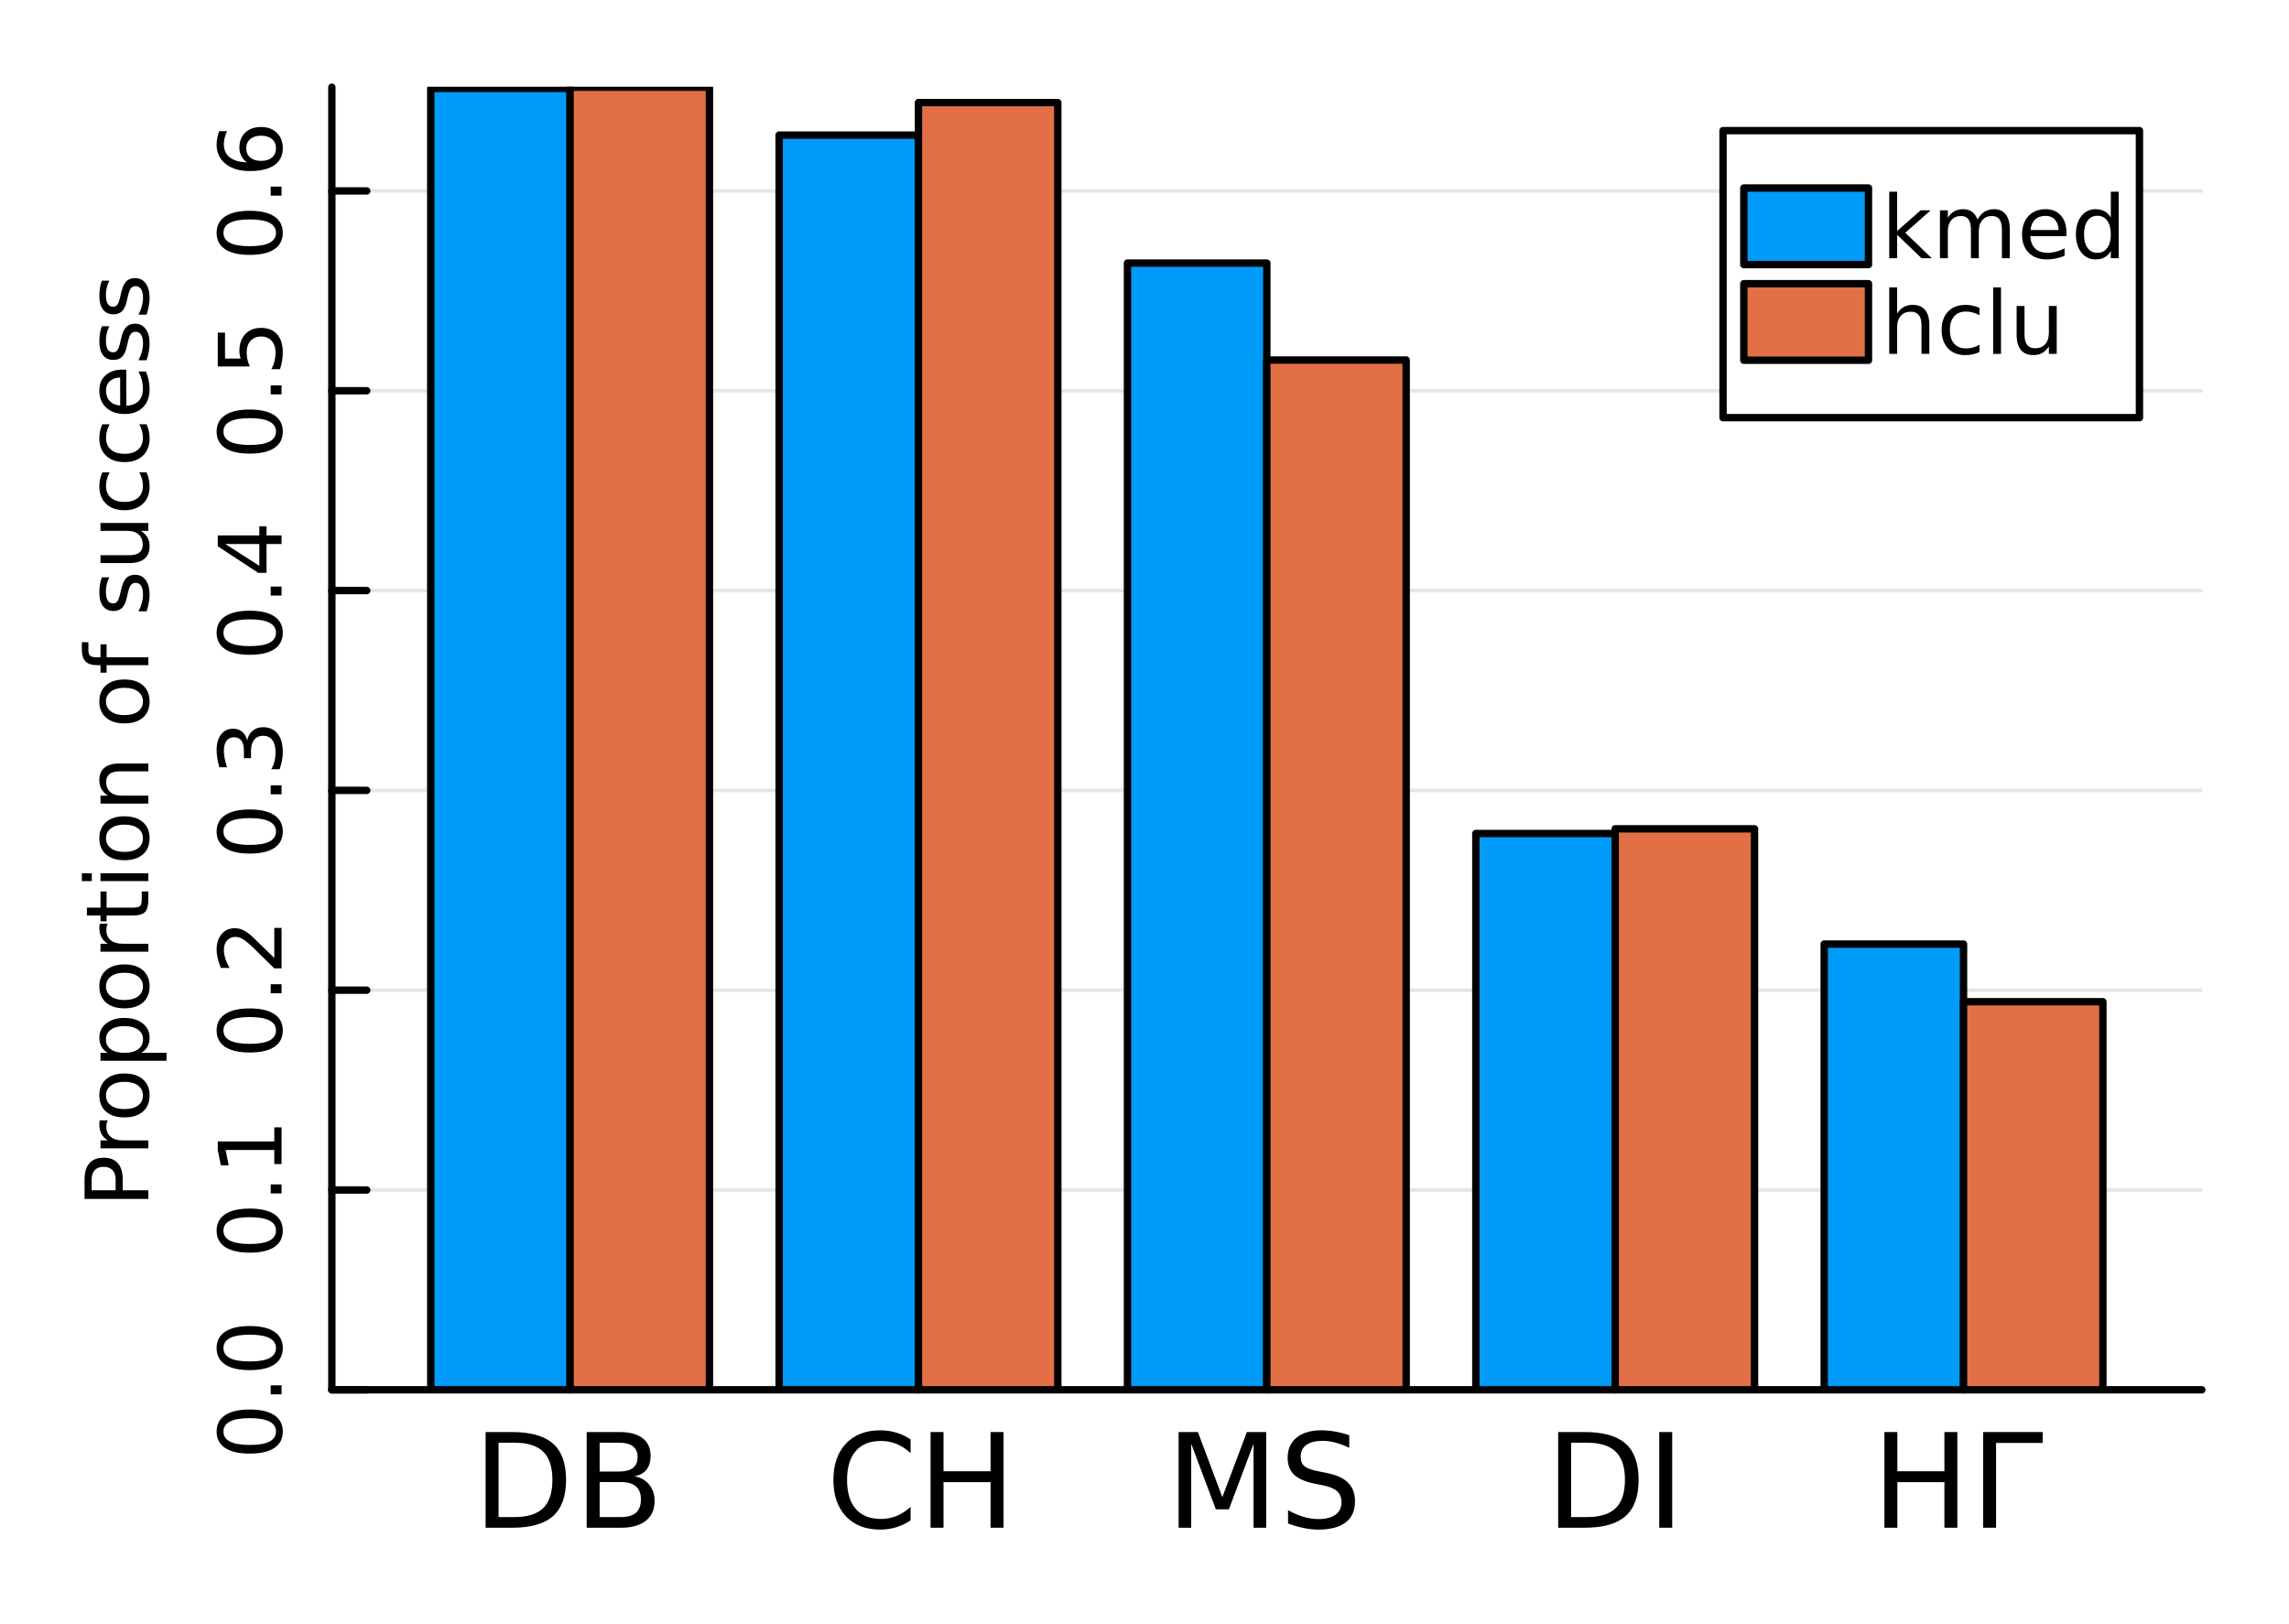 <?xml version="1.0" encoding="utf-8"?>
<svg xmlns="http://www.w3.org/2000/svg" xmlns:xlink="http://www.w3.org/1999/xlink" width="310" height="220" viewBox="0 0 1240 880">
<rect x="0" y="0" width="1240" height="880" fill="#333333" stroke="none"/>
<defs>
  <clipPath id="clip370">
    <rect x="0" y="0" width="1240" height="880"/>
  </clipPath>
</defs>
<path clip-path="url(#clip370)" d="M0 880 L1240 880 L1240 0 L0 0  Z" fill="#ffffff" fill-rule="evenodd" fill-opacity="1"/>
<defs>
  <clipPath id="clip371">
    <rect x="248" y="0" width="869" height="869"/>
  </clipPath>
</defs>
<path clip-path="url(#clip370)" d="M179.77 753.023 L1192.76 753.023 L1192.76 47.244 L179.77 47.244  Z" fill="#ffffff" fill-rule="evenodd" fill-opacity="1"/>
<defs>
  <clipPath id="clip372">
    <rect x="179" y="47" width="1014" height="707"/>
  </clipPath>
</defs>
<polyline clip-path="url(#clip370)" style="stroke:#000000; stroke-linecap:round; stroke-linejoin:round; stroke-width:4; stroke-opacity:1; fill:none" points="179.77,753.023 1192.76,753.023 "/>
<polyline clip-path="url(#clip370)" style="stroke:#000000; stroke-linecap:round; stroke-linejoin:round; stroke-width:4; stroke-opacity:1; fill:none" points="308.835,753.023 308.835,734.126 "/>
<polyline clip-path="url(#clip370)" style="stroke:#000000; stroke-linecap:round; stroke-linejoin:round; stroke-width:4; stroke-opacity:1; fill:none" points="497.549,753.023 497.549,734.126 "/>
<polyline clip-path="url(#clip370)" style="stroke:#000000; stroke-linecap:round; stroke-linejoin:round; stroke-width:4; stroke-opacity:1; fill:none" points="686.263,753.023 686.263,734.126 "/>
<polyline clip-path="url(#clip370)" style="stroke:#000000; stroke-linecap:round; stroke-linejoin:round; stroke-width:4; stroke-opacity:1; fill:none" points="874.977,753.023 874.977,734.126 "/>
<polyline clip-path="url(#clip370)" style="stroke:#000000; stroke-linecap:round; stroke-linejoin:round; stroke-width:4; stroke-opacity:1; fill:none" points="1063.69,753.023 1063.69,734.126 "/>
<path clip-path="url(#clip370)" d="M270.085 781.667 L270.085 821.979 L278.557 821.979 Q289.287 821.979 294.252 817.118 Q299.252 812.257 299.252 801.771 Q299.252 791.355 294.252 786.528 Q289.287 781.667 278.557 781.667 L270.085 781.667 M263.071 775.903 L277.481 775.903 Q292.55 775.903 299.599 782.188 Q306.648 788.438 306.648 801.771 Q306.648 815.174 299.564 821.459 Q292.481 827.743 277.481 827.743 L263.071 827.743 L263.071 775.903 Z" fill="#000000" fill-rule="nonzero" fill-opacity="1" /><path clip-path="url(#clip370)" d="M324.842 802.987 L324.842 821.979 L336.092 821.979 Q341.752 821.979 344.46 819.653 Q347.203 817.292 347.203 812.466 Q347.203 807.605 344.46 805.313 Q341.752 802.987 336.092 802.987 L324.842 802.987 M324.842 781.667 L324.842 797.292 L335.224 797.292 Q340.363 797.292 342.863 795.382 Q345.397 793.438 345.397 789.48 Q345.397 785.556 342.863 783.612 Q340.363 781.667 335.224 781.667 L324.842 781.667 M317.828 775.903 L335.745 775.903 Q343.765 775.903 348.106 779.237 Q352.446 782.57 352.446 788.716 Q352.446 793.473 350.224 796.285 Q348.002 799.098 343.696 799.792 Q348.87 800.903 351.717 804.445 Q354.599 807.952 354.599 813.23 Q354.599 820.174 349.876 823.959 Q345.154 827.743 336.439 827.743 L317.828 827.743 L317.828 775.903 Z" fill="#000000" fill-rule="nonzero" fill-opacity="1" /><path clip-path="url(#clip370)" d="M493.278 779.896 L493.278 787.292 Q489.737 783.994 485.709 782.362 Q481.716 780.73 477.202 780.73 Q468.313 780.73 463.591 786.181 Q458.869 791.598 458.869 801.875 Q458.869 812.118 463.591 817.57 Q468.313 822.986 477.202 822.986 Q481.716 822.986 485.709 821.355 Q489.737 819.723 493.278 816.424 L493.278 823.75 Q489.598 826.25 485.466 827.5 Q481.368 828.75 476.785 828.75 Q465.014 828.75 458.244 821.563 Q451.473 814.341 451.473 801.875 Q451.473 789.376 458.244 782.188 Q465.014 774.966 476.785 774.966 Q481.438 774.966 485.535 776.216 Q489.667 777.431 493.278 779.896 Z" fill="#000000" fill-rule="nonzero" fill-opacity="1" /><path clip-path="url(#clip370)" d="M504.111 775.903 L511.125 775.903 L511.125 797.153 L536.611 797.153 L536.611 775.903 L543.625 775.903 L543.625 827.743 L536.611 827.743 L536.611 803.056 L511.125 803.056 L511.125 827.743 L504.111 827.743 L504.111 775.903 Z" fill="#000000" fill-rule="nonzero" fill-opacity="1" /><path clip-path="url(#clip370)" d="M638.485 775.903 L648.937 775.903 L662.166 811.181 L675.464 775.903 L685.916 775.903 L685.916 827.743 L679.075 827.743 L679.075 782.223 L665.707 817.778 L658.659 817.778 L645.291 782.223 L645.291 827.743 L638.485 827.743 L638.485 775.903 Z" fill="#000000" fill-rule="nonzero" fill-opacity="1" /><path clip-path="url(#clip370)" d="M730.915 777.605 L730.915 784.445 Q726.922 782.535 723.381 781.598 Q719.839 780.66 716.54 780.66 Q710.811 780.66 707.686 782.882 Q704.596 785.105 704.596 789.202 Q704.596 792.639 706.645 794.41 Q708.728 796.146 714.492 797.223 L718.728 798.091 Q726.575 799.584 730.29 803.368 Q734.04 807.118 734.04 813.438 Q734.04 820.973 728.971 824.861 Q723.936 828.75 714.179 828.75 Q710.499 828.75 706.332 827.917 Q702.2 827.084 697.756 825.452 L697.756 818.23 Q702.027 820.625 706.124 821.841 Q710.221 823.056 714.179 823.056 Q720.186 823.056 723.45 820.695 Q726.714 818.334 726.714 813.959 Q726.714 810.139 724.353 807.987 Q722.027 805.834 716.679 804.757 L712.409 803.924 Q704.561 802.362 701.054 799.028 Q697.548 795.695 697.548 789.757 Q697.548 782.882 702.374 778.924 Q707.235 774.966 715.742 774.966 Q719.388 774.966 723.172 775.626 Q726.957 776.285 730.915 777.605 Z" fill="#000000" fill-rule="nonzero" fill-opacity="1" /><path clip-path="url(#clip370)" d="M851.105 781.667 L851.105 821.979 L859.578 821.979 Q870.307 821.979 875.272 817.118 Q880.272 812.257 880.272 801.771 Q880.272 791.355 875.272 786.528 Q870.307 781.667 859.578 781.667 L851.105 781.667 M844.092 775.903 L858.501 775.903 Q873.571 775.903 880.619 782.188 Q887.668 788.438 887.668 801.771 Q887.668 815.174 880.584 821.459 Q873.501 827.743 858.501 827.743 L844.092 827.743 L844.092 775.903 Z" fill="#000000" fill-rule="nonzero" fill-opacity="1" /><path clip-path="url(#clip370)" d="M898.848 775.903 L905.862 775.903 L905.862 827.743 L898.848 827.743 L898.848 775.903 Z" fill="#000000" fill-rule="nonzero" fill-opacity="1" /><path clip-path="url(#clip370)" d="M1020.83 775.903 L1027.84 775.903 L1027.84 797.153 L1053.33 797.153 L1053.33 775.903 L1060.34 775.903 L1060.34 827.743 L1053.33 827.743 L1053.33 803.056 L1027.84 803.056 L1027.84 827.743 L1020.83 827.743 L1020.83 775.903 Z" fill="#000000" fill-rule="nonzero" fill-opacity="1" /><path clip-path="url(#clip370)" d="M1074.3 827.743 L1074.3 775.903 L1106.56 775.903 L1106.56 781.806 L1081.31 781.806 L1081.31 827.743 L1074.3 827.743 Z" fill="#000000" fill-rule="nonzero" fill-opacity="1" /><polyline clip-path="url(#clip372)" style="stroke:#000000; stroke-linecap:round; stroke-linejoin:round; stroke-width:2; stroke-opacity:0.1; fill:none" points="179.77,753.023 1192.76,753.023 "/>
<polyline clip-path="url(#clip372)" style="stroke:#000000; stroke-linecap:round; stroke-linejoin:round; stroke-width:2; stroke-opacity:0.1; fill:none" points="179.77,644.762 1192.76,644.762 "/>
<polyline clip-path="url(#clip372)" style="stroke:#000000; stroke-linecap:round; stroke-linejoin:round; stroke-width:2; stroke-opacity:0.1; fill:none" points="179.77,536.501 1192.76,536.501 "/>
<polyline clip-path="url(#clip372)" style="stroke:#000000; stroke-linecap:round; stroke-linejoin:round; stroke-width:2; stroke-opacity:0.1; fill:none" points="179.77,428.24 1192.76,428.24 "/>
<polyline clip-path="url(#clip372)" style="stroke:#000000; stroke-linecap:round; stroke-linejoin:round; stroke-width:2; stroke-opacity:0.1; fill:none" points="179.77,319.979 1192.76,319.979 "/>
<polyline clip-path="url(#clip372)" style="stroke:#000000; stroke-linecap:round; stroke-linejoin:round; stroke-width:2; stroke-opacity:0.1; fill:none" points="179.77,211.718 1192.76,211.718 "/>
<polyline clip-path="url(#clip372)" style="stroke:#000000; stroke-linecap:round; stroke-linejoin:round; stroke-width:2; stroke-opacity:0.1; fill:none" points="179.77,103.457 1192.76,103.457 "/>
<polyline clip-path="url(#clip370)" style="stroke:#000000; stroke-linecap:round; stroke-linejoin:round; stroke-width:4; stroke-opacity:1; fill:none" points="179.77,753.023 179.77,47.244 "/>
<polyline clip-path="url(#clip370)" style="stroke:#000000; stroke-linecap:round; stroke-linejoin:round; stroke-width:4; stroke-opacity:1; fill:none" points="179.77,753.023 198.667,753.023 "/>
<polyline clip-path="url(#clip370)" style="stroke:#000000; stroke-linecap:round; stroke-linejoin:round; stroke-width:4; stroke-opacity:1; fill:none" points="179.77,644.762 198.667,644.762 "/>
<polyline clip-path="url(#clip370)" style="stroke:#000000; stroke-linecap:round; stroke-linejoin:round; stroke-width:4; stroke-opacity:1; fill:none" points="179.77,536.501 198.667,536.501 "/>
<polyline clip-path="url(#clip370)" style="stroke:#000000; stroke-linecap:round; stroke-linejoin:round; stroke-width:4; stroke-opacity:1; fill:none" points="179.77,428.24 198.667,428.24 "/>
<polyline clip-path="url(#clip370)" style="stroke:#000000; stroke-linecap:round; stroke-linejoin:round; stroke-width:4; stroke-opacity:1; fill:none" points="179.77,319.979 198.667,319.979 "/>
<polyline clip-path="url(#clip370)" style="stroke:#000000; stroke-linecap:round; stroke-linejoin:round; stroke-width:4; stroke-opacity:1; fill:none" points="179.77,211.718 198.667,211.718 "/>
<polyline clip-path="url(#clip370)" style="stroke:#000000; stroke-linecap:round; stroke-linejoin:round; stroke-width:4; stroke-opacity:1; fill:none" points="179.77,103.457 198.667,103.457 "/>
<path clip-path="url(#clip370)" d="M121.049 775.639 Q121.049 779.25 124.613 781.079 Q128.155 782.884 135.285 782.884 Q142.391 782.884 145.956 781.079 Q149.497 779.25 149.497 775.639 Q149.497 772.005 145.956 770.199 Q142.391 768.37 135.285 768.37 Q128.155 768.37 124.613 770.199 Q121.049 772.005 121.049 775.639 M117.345 775.639 Q117.345 769.829 121.951 766.773 Q126.535 763.695 135.285 763.695 Q144.011 763.695 148.618 766.773 Q153.201 769.829 153.201 775.639 Q153.201 781.449 148.618 784.528 Q144.011 787.583 135.285 787.583 Q126.535 787.583 121.951 784.528 Q117.345 781.449 117.345 775.639 Z" fill="#000000" fill-rule="nonzero" fill-opacity="1" /><path clip-path="url(#clip370)" d="M146.65 755.477 L146.65 750.593 L152.53 750.593 L152.53 755.477 L146.65 755.477 Z" fill="#000000" fill-rule="nonzero" fill-opacity="1" /><path clip-path="url(#clip370)" d="M121.049 730.408 Q121.049 734.019 124.613 735.848 Q128.155 737.653 135.285 737.653 Q142.391 737.653 145.956 735.848 Q149.497 734.019 149.497 730.408 Q149.497 726.773 145.956 724.968 Q142.391 723.139 135.285 723.139 Q128.155 723.139 124.613 724.968 Q121.049 726.773 121.049 730.408 M117.345 730.408 Q117.345 724.598 121.951 721.542 Q126.535 718.463 135.285 718.463 Q144.011 718.463 148.618 721.542 Q153.201 724.598 153.201 730.408 Q153.201 736.218 148.618 739.297 Q144.011 742.352 135.285 742.352 Q126.535 742.352 121.951 739.297 Q117.345 736.218 117.345 730.408 Z" fill="#000000" fill-rule="nonzero" fill-opacity="1" /><path clip-path="url(#clip370)" d="M121.049 666.764 Q121.049 670.376 124.613 672.204 Q128.155 674.01 135.285 674.01 Q142.391 674.01 145.956 672.204 Q149.497 670.376 149.497 666.764 Q149.497 663.13 145.956 661.325 Q142.391 659.496 135.285 659.496 Q128.155 659.496 124.613 661.325 Q121.049 663.13 121.049 666.764 M117.345 666.764 Q117.345 660.954 121.951 657.899 Q126.535 654.82 135.285 654.82 Q144.011 654.82 148.618 657.899 Q153.201 660.954 153.201 666.764 Q153.201 672.575 148.618 675.653 Q144.011 678.709 135.285 678.709 Q126.535 678.709 121.951 675.653 Q117.345 672.575 117.345 666.764 Z" fill="#000000" fill-rule="nonzero" fill-opacity="1" /><path clip-path="url(#clip370)" d="M146.65 646.602 L146.65 641.718 L152.53 641.718 L152.53 646.602 L146.65 646.602 Z" fill="#000000" fill-rule="nonzero" fill-opacity="1" /><path clip-path="url(#clip370)" d="M148.595 630.723 L148.595 623.084 L122.229 623.084 L123.896 631.394 L119.636 631.394 L117.97 623.13 L117.97 618.455 L148.595 618.455 L148.595 610.816 L152.53 610.816 L152.53 630.723 L148.595 630.723 Z" fill="#000000" fill-rule="nonzero" fill-opacity="1" /><path clip-path="url(#clip370)" d="M121.049 558.318 Q121.049 561.929 124.613 563.758 Q128.155 565.563 135.285 565.563 Q142.391 565.563 145.956 563.758 Q149.497 561.929 149.497 558.318 Q149.497 554.684 145.956 552.878 Q142.391 551.05 135.285 551.05 Q128.155 551.05 124.613 552.878 Q121.049 554.684 121.049 558.318 M117.345 558.318 Q117.345 552.508 121.951 549.452 Q126.535 546.374 135.285 546.374 Q144.011 546.374 148.618 549.452 Q153.201 552.508 153.201 558.318 Q153.201 564.128 148.618 567.207 Q144.011 570.262 135.285 570.262 Q126.535 570.262 121.951 567.207 Q117.345 564.128 117.345 558.318 Z" fill="#000000" fill-rule="nonzero" fill-opacity="1" /><path clip-path="url(#clip370)" d="M146.65 538.156 L146.65 533.272 L152.53 533.272 L152.53 538.156 L146.65 538.156 Z" fill="#000000" fill-rule="nonzero" fill-opacity="1" /><path clip-path="url(#clip370)" d="M148.595 519.059 L148.595 502.74 L152.53 502.74 L152.53 524.684 L148.595 524.684 Q145.84 522.022 141.21 517.439 Q136.558 512.832 135.215 511.652 Q132.692 509.406 130.956 508.527 Q129.197 507.624 127.507 507.624 Q124.752 507.624 123.016 509.568 Q121.28 511.49 121.28 514.592 Q121.28 516.791 122.044 519.244 Q122.808 521.675 124.359 524.453 L119.636 524.453 Q118.502 521.629 117.924 519.175 Q117.345 516.721 117.345 514.684 Q117.345 509.314 120.03 506.119 Q122.715 502.925 127.206 502.925 Q129.336 502.925 131.257 503.735 Q133.155 504.522 135.748 506.629 Q136.419 507.207 139.636 510.309 Q142.831 513.411 148.595 519.059 Z" fill="#000000" fill-rule="nonzero" fill-opacity="1" /><path clip-path="url(#clip370)" d="M121.049 450.532 Q121.049 454.143 124.613 455.971 Q128.155 457.777 135.285 457.777 Q142.391 457.777 145.956 455.971 Q149.497 454.143 149.497 450.532 Q149.497 446.897 145.956 445.092 Q142.391 443.263 135.285 443.263 Q128.155 443.263 124.613 445.092 Q121.049 446.897 121.049 450.532 M117.345 450.532 Q117.345 444.721 121.951 441.666 Q126.535 438.587 135.285 438.587 Q144.011 438.587 148.618 441.666 Q153.201 444.721 153.201 450.532 Q153.201 456.342 148.618 459.42 Q144.011 462.476 135.285 462.476 Q126.535 462.476 121.951 459.42 Q117.345 456.342 117.345 450.532 Z" fill="#000000" fill-rule="nonzero" fill-opacity="1" /><path clip-path="url(#clip370)" d="M146.65 430.37 L146.65 425.485 L152.53 425.485 L152.53 430.37 L146.65 430.37 Z" fill="#000000" fill-rule="nonzero" fill-opacity="1" /><path clip-path="url(#clip370)" d="M133.896 401.134 Q134.613 397.777 136.882 395.902 Q139.15 394.004 142.484 394.004 Q147.599 394.004 150.4 397.523 Q153.201 401.041 153.201 407.522 Q153.201 409.698 152.761 412.013 Q152.345 414.305 151.488 416.759 L146.974 416.759 Q148.109 414.814 148.687 412.499 Q149.266 410.185 149.266 407.661 Q149.266 403.263 147.53 400.972 Q145.794 398.657 142.484 398.657 Q139.428 398.657 137.715 400.81 Q135.979 402.939 135.979 406.759 L135.979 410.786 L132.136 410.786 L132.136 406.573 Q132.136 403.124 130.771 401.296 Q129.382 399.467 126.789 399.467 Q124.127 399.467 122.715 401.365 Q121.28 403.24 121.28 406.759 Q121.28 408.68 121.697 410.879 Q122.113 413.078 122.993 415.717 L118.826 415.717 Q118.086 413.055 117.715 410.74 Q117.345 408.402 117.345 406.342 Q117.345 401.018 119.775 397.916 Q122.183 394.814 126.303 394.814 Q129.173 394.814 131.164 396.458 Q133.132 398.101 133.896 401.134 Z" fill="#000000" fill-rule="nonzero" fill-opacity="1" /><path clip-path="url(#clip370)" d="M121.049 342.838 Q121.049 346.449 124.613 348.277 Q128.155 350.083 135.285 350.083 Q142.391 350.083 145.956 348.277 Q149.497 346.449 149.497 342.838 Q149.497 339.203 145.956 337.398 Q142.391 335.569 135.285 335.569 Q128.155 335.569 124.613 337.398 Q121.049 339.203 121.049 342.838 M117.345 342.838 Q117.345 337.027 121.951 333.972 Q126.535 330.893 135.285 330.893 Q144.011 330.893 148.618 333.972 Q153.201 337.027 153.201 342.838 Q153.201 348.648 148.618 351.726 Q144.011 354.782 135.285 354.782 Q126.535 354.782 121.951 351.726 Q117.345 348.648 117.345 342.838 Z" fill="#000000" fill-rule="nonzero" fill-opacity="1" /><path clip-path="url(#clip370)" d="M146.65 322.676 L146.65 317.791 L152.53 317.791 L152.53 322.676 L146.65 322.676 Z" fill="#000000" fill-rule="nonzero" fill-opacity="1" /><path clip-path="url(#clip370)" d="M122.044 294.759 L140.493 306.565 L140.493 294.759 L122.044 294.759 M117.97 295.986 L117.97 290.106 L140.493 290.106 L140.493 285.176 L144.382 285.176 L144.382 290.106 L152.53 290.106 L152.53 294.759 L144.382 294.759 L144.382 310.361 L139.868 310.361 L117.97 295.986 Z" fill="#000000" fill-rule="nonzero" fill-opacity="1" /><path clip-path="url(#clip370)" d="M121.049 233.836 Q121.049 237.447 124.613 239.275 Q128.155 241.081 135.285 241.081 Q142.391 241.081 145.956 239.275 Q149.497 237.447 149.497 233.836 Q149.497 230.201 145.956 228.396 Q142.391 226.567 135.285 226.567 Q128.155 226.567 124.613 228.396 Q121.049 230.201 121.049 233.836 M117.345 233.836 Q117.345 228.026 121.951 224.97 Q126.535 221.891 135.285 221.891 Q144.011 221.891 148.618 224.97 Q153.201 228.026 153.201 233.836 Q153.201 239.646 148.618 242.725 Q144.011 245.78 135.285 245.78 Q126.535 245.78 121.951 242.725 Q117.345 239.646 117.345 233.836 Z" fill="#000000" fill-rule="nonzero" fill-opacity="1" /><path clip-path="url(#clip370)" d="M146.65 213.674 L146.65 208.79 L152.53 208.79 L152.53 213.674 L146.65 213.674 Z" fill="#000000" fill-rule="nonzero" fill-opacity="1" /><path clip-path="url(#clip370)" d="M117.97 198.558 L117.97 180.202 L121.905 180.202 L121.905 194.276 L130.377 194.276 Q130.03 193.257 129.868 192.239 Q129.683 191.22 129.683 190.202 Q129.683 184.415 132.854 181.035 Q136.025 177.655 141.442 177.655 Q147.021 177.655 150.122 181.128 Q153.201 184.6 153.201 190.919 Q153.201 193.095 152.831 195.364 Q152.46 197.609 151.72 200.016 L147.021 200.016 Q148.155 197.933 148.71 195.711 Q149.266 193.489 149.266 191.012 Q149.266 187.007 147.159 184.669 Q145.053 182.331 141.442 182.331 Q137.831 182.331 135.724 184.669 Q133.618 187.007 133.618 191.012 Q133.618 192.887 134.035 194.762 Q134.451 196.614 135.331 198.558 L117.97 198.558 Z" fill="#000000" fill-rule="nonzero" fill-opacity="1" /><path clip-path="url(#clip370)" d="M121.049 126.153 Q121.049 129.764 124.613 131.593 Q128.155 133.399 135.285 133.399 Q142.391 133.399 145.956 131.593 Q149.497 129.764 149.497 126.153 Q149.497 122.519 145.956 120.713 Q142.391 118.885 135.285 118.885 Q128.155 118.885 124.613 120.713 Q121.049 122.519 121.049 126.153 M117.345 126.153 Q117.345 120.343 121.951 117.288 Q126.535 114.209 135.285 114.209 Q144.011 114.209 148.618 117.288 Q153.201 120.343 153.201 126.153 Q153.201 131.963 148.618 135.042 Q144.011 138.098 135.285 138.098 Q126.535 138.098 121.951 135.042 Q117.345 131.963 117.345 126.153 Z" fill="#000000" fill-rule="nonzero" fill-opacity="1" /><path clip-path="url(#clip370)" d="M146.65 105.991 L146.65 101.107 L152.53 101.107 L152.53 105.991 L146.65 105.991 Z" fill="#000000" fill-rule="nonzero" fill-opacity="1" /><path clip-path="url(#clip370)" d="M133.386 80.343 Q133.386 83.491 135.539 85.343 Q137.692 87.172 141.442 87.172 Q145.169 87.172 147.345 85.343 Q149.497 83.491 149.497 80.343 Q149.497 77.195 147.345 75.367 Q145.169 73.515 141.442 73.515 Q137.692 73.515 135.539 75.367 Q133.386 77.195 133.386 80.343 M118.734 71.061 L122.993 71.061 Q122.16 72.82 121.72 74.626 Q121.28 76.408 121.28 78.167 Q121.28 82.797 124.405 85.251 Q127.53 87.681 133.849 88.028 Q131.836 86.663 130.771 84.603 Q129.683 82.542 129.683 80.066 Q129.683 74.857 132.854 71.848 Q136.002 68.816 141.442 68.816 Q146.766 68.816 149.984 71.964 Q153.201 75.112 153.201 80.343 Q153.201 86.339 148.618 89.51 Q144.011 92.681 135.285 92.681 Q127.09 92.681 122.229 88.792 Q117.345 84.903 117.345 78.353 Q117.345 76.593 117.692 74.811 Q118.039 73.005 118.734 71.061 Z" fill="#000000" fill-rule="nonzero" fill-opacity="1" /><path clip-path="url(#clip370)" d="M49.644 644.913 L62.63 644.913 L62.63 639.033 Q62.63 635.769 60.941 633.987 Q59.251 632.204 56.126 632.204 Q53.024 632.204 51.334 633.987 Q49.644 635.769 49.644 639.033 L49.644 644.913 M45.802 649.588 L45.802 639.033 Q45.802 633.223 48.441 630.26 Q51.056 627.274 56.126 627.274 Q61.242 627.274 63.857 630.26 Q66.473 633.223 66.473 639.033 L66.473 644.913 L80.362 644.913 L80.362 649.588 L45.802 649.588 Z" fill="#000000" fill-rule="nonzero" fill-opacity="1" /><path clip-path="url(#clip370)" d="M58.417 606.996 Q58.001 607.714 57.816 608.57 Q57.607 609.403 57.607 610.422 Q57.607 614.033 59.968 615.977 Q62.306 617.899 66.704 617.899 L80.362 617.899 L80.362 622.181 L54.436 622.181 L54.436 617.899 L58.464 617.899 Q56.103 616.556 54.968 614.403 Q53.811 612.251 53.811 609.172 Q53.811 608.732 53.88 608.2 Q53.927 607.667 54.042 607.019 L58.417 606.996 Z" fill="#000000" fill-rule="nonzero" fill-opacity="1" /><path clip-path="url(#clip370)" d="M57.422 593.524 Q57.422 596.95 60.107 598.941 Q62.769 600.931 67.422 600.931 Q72.075 600.931 74.76 598.964 Q77.422 596.973 77.422 593.524 Q77.422 590.121 74.737 588.13 Q72.052 586.14 67.422 586.14 Q62.816 586.14 60.13 588.13 Q57.422 590.121 57.422 593.524 M53.811 593.524 Q53.811 587.968 57.422 584.797 Q61.033 581.626 67.422 581.626 Q73.788 581.626 77.422 584.797 Q81.033 587.968 81.033 593.524 Q81.033 599.103 77.422 602.274 Q73.788 605.422 67.422 605.422 Q61.033 605.422 57.422 602.274 Q53.811 599.103 53.811 593.524 Z" fill="#000000" fill-rule="nonzero" fill-opacity="1" /><path clip-path="url(#clip370)" d="M76.473 570.445 L90.223 570.445 L90.223 574.728 L54.436 574.728 L54.436 570.445 L58.371 570.445 Q56.056 569.103 54.945 567.066 Q53.811 565.006 53.811 562.158 Q53.811 557.436 57.561 554.496 Q61.311 551.533 67.422 551.533 Q73.533 551.533 77.283 554.496 Q81.033 557.436 81.033 562.158 Q81.033 565.006 79.922 567.066 Q78.788 569.103 76.473 570.445 M67.422 555.955 Q62.723 555.955 60.061 557.899 Q57.376 559.82 57.376 563.2 Q57.376 566.58 60.061 568.524 Q62.723 570.445 67.422 570.445 Q72.121 570.445 74.806 568.524 Q77.468 566.58 77.468 563.2 Q77.468 559.82 74.806 557.899 Q72.121 555.955 67.422 555.955 Z" fill="#000000" fill-rule="nonzero" fill-opacity="1" /><path clip-path="url(#clip370)" d="M57.422 534.427 Q57.422 537.853 60.107 539.844 Q62.769 541.834 67.422 541.834 Q72.075 541.834 74.76 539.867 Q77.422 537.876 77.422 534.427 Q77.422 531.024 74.737 529.033 Q72.052 527.043 67.422 527.043 Q62.816 527.043 60.13 529.033 Q57.422 531.024 57.422 534.427 M53.811 534.427 Q53.811 528.871 57.422 525.7 Q61.033 522.529 67.422 522.529 Q73.788 522.529 77.422 525.7 Q81.033 528.871 81.033 534.427 Q81.033 540.006 77.422 543.177 Q73.788 546.325 67.422 546.325 Q61.033 546.325 57.422 543.177 Q53.811 540.006 53.811 534.427 Z" fill="#000000" fill-rule="nonzero" fill-opacity="1" /><path clip-path="url(#clip370)" d="M58.417 500.446 Q58.001 501.163 57.816 502.02 Q57.607 502.853 57.607 503.872 Q57.607 507.483 59.968 509.427 Q62.306 511.348 66.704 511.348 L80.362 511.348 L80.362 515.631 L54.436 515.631 L54.436 511.348 L58.464 511.348 Q56.103 510.006 54.968 507.853 Q53.811 505.7 53.811 502.622 Q53.811 502.182 53.88 501.649 Q53.927 501.117 54.042 500.469 L58.417 500.446 Z" fill="#000000" fill-rule="nonzero" fill-opacity="1" /><path clip-path="url(#clip370)" d="M47.075 491.765 L54.436 491.765 L54.436 482.992 L57.746 482.992 L57.746 491.765 L71.82 491.765 Q74.992 491.765 75.894 490.909 Q76.797 490.029 76.797 487.367 L76.797 482.992 L80.362 482.992 L80.362 487.367 Q80.362 492.298 78.533 494.173 Q76.681 496.048 71.82 496.048 L57.746 496.048 L57.746 499.173 L54.436 499.173 L54.436 496.048 L47.075 496.048 L47.075 491.765 Z" fill="#000000" fill-rule="nonzero" fill-opacity="1" /><path clip-path="url(#clip370)" d="M54.436 477.39 L54.436 473.131 L80.362 473.131 L80.362 477.39 L54.436 477.39 M44.343 477.39 L44.343 473.131 L49.737 473.131 L49.737 477.39 L44.343 477.39 Z" fill="#000000" fill-rule="nonzero" fill-opacity="1" /><path clip-path="url(#clip370)" d="M57.422 454.173 Q57.422 457.599 60.107 459.589 Q62.769 461.58 67.422 461.58 Q72.075 461.58 74.76 459.613 Q77.422 457.622 77.422 454.173 Q77.422 450.77 74.737 448.779 Q72.052 446.789 67.422 446.789 Q62.816 446.789 60.13 448.779 Q57.422 450.77 57.422 454.173 M53.811 454.173 Q53.811 448.617 57.422 445.446 Q61.033 442.275 67.422 442.275 Q73.788 442.275 77.422 445.446 Q81.033 448.617 81.033 454.173 Q81.033 459.751 77.422 462.923 Q73.788 466.071 67.422 466.071 Q61.033 466.071 57.422 462.923 Q53.811 459.751 53.811 454.173 Z" fill="#000000" fill-rule="nonzero" fill-opacity="1" /><path clip-path="url(#clip370)" d="M64.714 413.664 L80.362 413.664 L80.362 417.923 L64.853 417.923 Q61.172 417.923 59.343 419.358 Q57.515 420.793 57.515 423.664 Q57.515 427.113 59.714 429.103 Q61.913 431.094 65.709 431.094 L80.362 431.094 L80.362 435.377 L54.436 435.377 L54.436 431.094 L58.464 431.094 Q56.126 429.566 54.968 427.506 Q53.811 425.423 53.811 422.715 Q53.811 418.247 56.589 415.955 Q59.343 413.664 64.714 413.664 Z" fill="#000000" fill-rule="nonzero" fill-opacity="1" /><path clip-path="url(#clip370)" d="M57.422 380.053 Q57.422 383.479 60.107 385.469 Q62.769 387.46 67.422 387.46 Q72.075 387.46 74.76 385.493 Q77.422 383.502 77.422 380.053 Q77.422 376.65 74.737 374.659 Q72.052 372.669 67.422 372.669 Q62.816 372.669 60.13 374.659 Q57.422 376.65 57.422 380.053 M53.811 380.053 Q53.811 374.497 57.422 371.326 Q61.033 368.155 67.422 368.155 Q73.788 368.155 77.422 371.326 Q81.033 374.497 81.033 380.053 Q81.033 385.631 77.422 388.803 Q73.788 391.951 67.422 391.951 Q61.033 391.951 57.422 388.803 Q53.811 385.631 53.811 380.053 Z" fill="#000000" fill-rule="nonzero" fill-opacity="1" /><path clip-path="url(#clip370)" d="M44.343 347.97 L47.885 347.97 L47.885 352.044 Q47.885 354.335 48.811 355.238 Q49.737 356.118 52.144 356.118 L54.436 356.118 L54.436 349.104 L57.746 349.104 L57.746 356.118 L80.362 356.118 L80.362 360.4 L57.746 360.4 L57.746 364.474 L54.436 364.474 L54.436 360.4 L52.63 360.4 Q48.302 360.4 46.334 358.386 Q44.343 356.372 44.343 351.997 L44.343 347.97 Z" fill="#000000" fill-rule="nonzero" fill-opacity="1" /><path clip-path="url(#clip370)" d="M55.2 312.808 L59.228 312.808 Q58.302 314.613 57.839 316.558 Q57.376 318.502 57.376 320.586 Q57.376 323.757 58.348 325.354 Q59.32 326.928 61.265 326.928 Q62.746 326.928 63.603 325.794 Q64.436 324.66 65.2 321.234 L65.524 319.775 Q66.496 315.238 68.279 313.34 Q70.038 311.419 73.209 311.419 Q76.82 311.419 78.927 314.289 Q81.033 317.136 81.033 322.136 Q81.033 324.22 80.617 326.488 Q80.223 328.734 79.413 331.234 L75.015 331.234 Q76.242 328.873 76.867 326.581 Q77.468 324.289 77.468 322.044 Q77.468 319.035 76.45 317.414 Q75.408 315.794 73.533 315.794 Q71.797 315.794 70.871 316.974 Q69.945 318.132 69.089 322.09 L68.742 323.572 Q67.908 327.53 66.195 329.289 Q64.459 331.048 61.45 331.048 Q57.792 331.048 55.802 328.456 Q53.811 325.863 53.811 321.095 Q53.811 318.734 54.158 316.65 Q54.505 314.567 55.2 312.808 Z" fill="#000000" fill-rule="nonzero" fill-opacity="1" /><path clip-path="url(#clip370)" d="M70.13 305.076 L54.436 305.076 L54.436 300.817 L69.968 300.817 Q73.649 300.817 75.501 299.382 Q77.329 297.947 77.329 295.076 Q77.329 291.627 75.13 289.637 Q72.931 287.623 69.135 287.623 L54.436 287.623 L54.436 283.364 L80.362 283.364 L80.362 287.623 L76.38 287.623 Q78.742 289.174 79.899 291.234 Q81.033 293.271 81.033 295.979 Q81.033 300.447 78.255 302.762 Q75.478 305.076 70.13 305.076 M53.811 294.359 L53.811 294.359 Z" fill="#000000" fill-rule="nonzero" fill-opacity="1" /><path clip-path="url(#clip370)" d="M55.431 255.933 L59.413 255.933 Q58.417 257.739 57.931 259.567 Q57.422 261.373 57.422 263.225 Q57.422 267.368 60.061 269.66 Q62.677 271.952 67.422 271.952 Q72.167 271.952 74.806 269.66 Q77.422 267.368 77.422 263.225 Q77.422 261.373 76.936 259.567 Q76.427 257.739 75.431 255.933 L79.367 255.933 Q80.2 257.716 80.617 259.637 Q81.033 261.535 81.033 263.688 Q81.033 269.544 77.353 272.993 Q73.672 276.442 67.422 276.442 Q61.08 276.442 57.445 272.97 Q53.811 269.475 53.811 263.41 Q53.811 261.442 54.228 259.567 Q54.621 257.692 55.431 255.933 Z" fill="#000000" fill-rule="nonzero" fill-opacity="1" /><path clip-path="url(#clip370)" d="M55.431 229.868 L59.413 229.868 Q58.417 231.674 57.931 233.503 Q57.422 235.308 57.422 237.16 Q57.422 241.304 60.061 243.595 Q62.677 245.887 67.422 245.887 Q72.167 245.887 74.806 243.595 Q77.422 241.304 77.422 237.16 Q77.422 235.308 76.936 233.503 Q76.427 231.674 75.431 229.868 L79.367 229.868 Q80.2 231.651 80.617 233.572 Q81.033 235.47 81.033 237.623 Q81.033 243.479 77.353 246.929 Q73.672 250.378 67.422 250.378 Q61.08 250.378 57.445 246.905 Q53.811 243.41 53.811 237.345 Q53.811 235.378 54.228 233.503 Q54.621 231.628 55.431 229.868 Z" fill="#000000" fill-rule="nonzero" fill-opacity="1" /><path clip-path="url(#clip370)" d="M66.334 200.285 L68.418 200.285 L68.418 219.868 Q72.816 219.591 75.13 217.23 Q77.422 214.845 77.422 210.609 Q77.422 208.156 76.82 205.864 Q76.218 203.549 75.015 201.281 L79.042 201.281 Q80.015 203.572 80.524 205.98 Q81.033 208.387 81.033 210.864 Q81.033 217.068 77.422 220.702 Q73.811 224.313 67.654 224.313 Q61.288 224.313 57.561 220.887 Q53.811 217.438 53.811 211.605 Q53.811 206.373 57.191 203.341 Q60.547 200.285 66.334 200.285 M65.084 204.544 Q61.589 204.591 59.505 206.512 Q57.422 208.41 57.422 211.558 Q57.422 215.123 59.436 217.276 Q61.45 219.406 65.107 219.73 L65.084 204.544 Z" fill="#000000" fill-rule="nonzero" fill-opacity="1" /><path clip-path="url(#clip370)" d="M55.2 176.767 L59.228 176.767 Q58.302 178.572 57.839 180.517 Q57.376 182.461 57.376 184.545 Q57.376 187.716 58.348 189.313 Q59.32 190.887 61.265 190.887 Q62.746 190.887 63.603 189.753 Q64.436 188.619 65.2 185.193 L65.524 183.734 Q66.496 179.197 68.279 177.299 Q70.038 175.378 73.209 175.378 Q76.82 175.378 78.927 178.248 Q81.033 181.096 81.033 186.096 Q81.033 188.179 80.617 190.447 Q80.223 192.693 79.413 195.193 L75.015 195.193 Q76.242 192.832 76.867 190.54 Q77.468 188.248 77.468 186.003 Q77.468 182.994 76.45 181.373 Q75.408 179.753 73.533 179.753 Q71.797 179.753 70.871 180.934 Q69.945 182.091 69.089 186.049 L68.742 187.531 Q67.908 191.489 66.195 193.248 Q64.459 195.008 61.45 195.008 Q57.792 195.008 55.802 192.415 Q53.811 189.822 53.811 185.054 Q53.811 182.693 54.158 180.609 Q54.505 178.526 55.2 176.767 Z" fill="#000000" fill-rule="nonzero" fill-opacity="1" /><path clip-path="url(#clip370)" d="M55.2 152.068 L59.228 152.068 Q58.302 153.873 57.839 155.818 Q57.376 157.762 57.376 159.846 Q57.376 163.017 58.348 164.614 Q59.32 166.188 61.265 166.188 Q62.746 166.188 63.603 165.054 Q64.436 163.92 65.2 160.494 L65.524 159.035 Q66.496 154.498 68.279 152.6 Q70.038 150.679 73.209 150.679 Q76.82 150.679 78.927 153.549 Q81.033 156.397 81.033 161.397 Q81.033 163.48 80.617 165.748 Q80.223 167.994 79.413 170.494 L75.015 170.494 Q76.242 168.133 76.867 165.841 Q77.468 163.549 77.468 161.304 Q77.468 158.295 76.45 156.674 Q75.408 155.054 73.533 155.054 Q71.797 155.054 70.871 156.235 Q69.945 157.392 69.089 161.35 L68.742 162.832 Q67.908 166.79 66.195 168.549 Q64.459 170.309 61.45 170.309 Q57.792 170.309 55.802 167.716 Q53.811 165.123 53.811 160.355 Q53.811 157.994 54.158 155.91 Q54.505 153.827 55.2 152.068 Z" fill="#000000" fill-rule="nonzero" fill-opacity="1" /><path clip-path="url(#clip372)" d="M233.349 47.885 L233.349 753.023 L308.835 753.023 L308.835 47.885 L233.349 47.885 L233.349 47.885  Z" fill="#009af9" fill-rule="evenodd" fill-opacity="1"/>
<polyline clip-path="url(#clip372)" style="stroke:#000000; stroke-linecap:round; stroke-linejoin:round; stroke-width:4; stroke-opacity:1; fill:none" points="233.349,47.885 233.349,753.023 308.835,753.023 308.835,47.885 233.349,47.885 "/>
<path clip-path="url(#clip372)" d="M422.063 73.188 L422.063 753.023 L497.549 753.023 L497.549 73.188 L422.063 73.188 L422.063 73.188  Z" fill="#009af9" fill-rule="evenodd" fill-opacity="1"/>
<polyline clip-path="url(#clip372)" style="stroke:#000000; stroke-linecap:round; stroke-linejoin:round; stroke-width:4; stroke-opacity:1; fill:none" points="422.063,73.188 422.063,753.023 497.549,753.023 497.549,73.188 422.063,73.188 "/>
<path clip-path="url(#clip372)" d="M610.777 142.533 L610.777 753.023 L686.263 753.023 L686.263 142.533 L610.777 142.533 L610.777 142.533  Z" fill="#009af9" fill-rule="evenodd" fill-opacity="1"/>
<polyline clip-path="url(#clip372)" style="stroke:#000000; stroke-linecap:round; stroke-linejoin:round; stroke-width:4; stroke-opacity:1; fill:none" points="610.777,142.533 610.777,753.023 686.263,753.023 686.263,142.533 610.777,142.533 "/>
<path clip-path="url(#clip372)" d="M799.491 451.622 L799.491 753.023 L874.977 753.023 L874.977 451.622 L799.491 451.622 L799.491 451.622  Z" fill="#009af9" fill-rule="evenodd" fill-opacity="1"/>
<polyline clip-path="url(#clip372)" style="stroke:#000000; stroke-linecap:round; stroke-linejoin:round; stroke-width:4; stroke-opacity:1; fill:none" points="799.491,451.622 799.491,753.023 874.977,753.023 874.977,451.622 799.491,451.622 "/>
<path clip-path="url(#clip372)" d="M988.205 511.518 L988.205 753.023 L1063.69 753.023 L1063.69 511.518 L988.205 511.518 L988.205 511.518  Z" fill="#009af9" fill-rule="evenodd" fill-opacity="1"/>
<polyline clip-path="url(#clip372)" style="stroke:#000000; stroke-linecap:round; stroke-linejoin:round; stroke-width:4; stroke-opacity:1; fill:none" points="988.205,511.518 988.205,753.023 1063.69,753.023 1063.69,511.518 988.205,511.518 "/>
<circle clip-path="url(#clip372)" style="fill:#009af9; stroke:none; fill-opacity:0" cx="271.092" cy="47.885" r="2"/>
<circle clip-path="url(#clip372)" style="fill:#009af9; stroke:none; fill-opacity:0" cx="459.806" cy="73.188" r="2"/>
<circle clip-path="url(#clip372)" style="fill:#009af9; stroke:none; fill-opacity:0" cx="648.52" cy="142.533" r="2"/>
<circle clip-path="url(#clip372)" style="fill:#009af9; stroke:none; fill-opacity:0" cx="837.234" cy="451.622" r="2"/>
<circle clip-path="url(#clip372)" style="fill:#009af9; stroke:none; fill-opacity:0" cx="1025.95" cy="511.518" r="2"/>
<path clip-path="url(#clip372)" d="M308.835 47.244 L308.835 753.023 L384.321 753.023 L384.321 47.244 L308.835 47.244 L308.835 47.244  Z" fill="#e26f46" fill-rule="evenodd" fill-opacity="1"/>
<polyline clip-path="url(#clip372)" style="stroke:#000000; stroke-linecap:round; stroke-linejoin:round; stroke-width:4; stroke-opacity:1; fill:none" points="308.835,47.244 308.835,753.023 384.321,753.023 384.321,47.244 308.835,47.244 "/>
<path clip-path="url(#clip372)" d="M497.549 55.572 L497.549 753.023 L573.035 753.023 L573.035 55.572 L497.549 55.572 L497.549 55.572  Z" fill="#e26f46" fill-rule="evenodd" fill-opacity="1"/>
<polyline clip-path="url(#clip372)" style="stroke:#000000; stroke-linecap:round; stroke-linejoin:round; stroke-width:4; stroke-opacity:1; fill:none" points="497.549,55.572 497.549,753.023 573.035,753.023 573.035,55.572 497.549,55.572 "/>
<path clip-path="url(#clip372)" d="M686.263 195.062 L686.263 753.023 L761.748 753.023 L761.748 195.062 L686.263 195.062 L686.263 195.062  Z" fill="#e26f46" fill-rule="evenodd" fill-opacity="1"/>
<polyline clip-path="url(#clip372)" style="stroke:#000000; stroke-linecap:round; stroke-linejoin:round; stroke-width:4; stroke-opacity:1; fill:none" points="686.263,195.062 686.263,753.023 761.748,753.023 761.748,195.062 686.263,195.062 "/>
<path clip-path="url(#clip372)" d="M874.977 449.059 L874.977 753.023 L950.462 753.023 L950.462 449.059 L874.977 449.059 L874.977 449.059  Z" fill="#e26f46" fill-rule="evenodd" fill-opacity="1"/>
<polyline clip-path="url(#clip372)" style="stroke:#000000; stroke-linecap:round; stroke-linejoin:round; stroke-width:4; stroke-opacity:1; fill:none" points="874.977,449.059 874.977,753.023 950.462,753.023 950.462,449.059 874.977,449.059 "/>
<path clip-path="url(#clip372)" d="M1063.69 542.747 L1063.69 753.023 L1139.18 753.023 L1139.18 542.747 L1063.69 542.747 L1063.69 542.747  Z" fill="#e26f46" fill-rule="evenodd" fill-opacity="1"/>
<polyline clip-path="url(#clip372)" style="stroke:#000000; stroke-linecap:round; stroke-linejoin:round; stroke-width:4; stroke-opacity:1; fill:none" points="1063.69,542.747 1063.69,753.023 1139.18,753.023 1139.18,542.747 1063.69,542.747 "/>
<circle clip-path="url(#clip372)" style="fill:#e26f46; stroke:none; fill-opacity:0" cx="346.578" cy="47.244" r="2"/>
<circle clip-path="url(#clip372)" style="fill:#e26f46; stroke:none; fill-opacity:0" cx="535.292" cy="55.572" r="2"/>
<circle clip-path="url(#clip372)" style="fill:#e26f46; stroke:none; fill-opacity:0" cx="724.006" cy="195.062" r="2"/>
<circle clip-path="url(#clip372)" style="fill:#e26f46; stroke:none; fill-opacity:0" cx="912.72" cy="449.059" r="2"/>
<circle clip-path="url(#clip372)" style="fill:#e26f46; stroke:none; fill-opacity:0" cx="1101.43" cy="542.747" r="2"/>
<path clip-path="url(#clip370)" d="M933.409 226.29 L1158.99 226.29 L1158.99 70.77 L933.409 70.77  Z" fill="#ffffff" fill-rule="evenodd" fill-opacity="1"/>
<polyline clip-path="url(#clip370)" style="stroke:#000000; stroke-linecap:round; stroke-linejoin:round; stroke-width:4; stroke-opacity:1; fill:none" points="933.409,226.29 1158.99,226.29 1158.99,70.77 933.409,70.77 933.409,226.29 "/>
<path clip-path="url(#clip370)" d="M944.665 143.346 L1012.2 143.346 L1012.2 101.874 L944.665 101.874 L944.665 143.346  Z" fill="#009af9" fill-rule="evenodd" fill-opacity="1"/>
<polyline clip-path="url(#clip370)" style="stroke:#000000; stroke-linecap:round; stroke-linejoin:round; stroke-width:4; stroke-opacity:1; fill:none" points="944.665,143.346 1012.2,143.346 1012.2,101.874 944.665,101.874 944.665,143.346 "/>
<path clip-path="url(#clip370)" d="M1023.45 103.872 L1027.73 103.872 L1027.73 125.145 L1040.44 113.964 L1045.88 113.964 L1032.13 126.094 L1046.46 139.89 L1040.91 139.89 L1027.73 127.228 L1027.73 139.89 L1023.45 139.89 L1023.45 103.872 Z" fill="#000000" fill-rule="nonzero" fill-opacity="1" /><path clip-path="url(#clip370)" d="M1071.25 118.941 Q1072.85 116.071 1075.07 114.705 Q1077.29 113.339 1080.3 113.339 Q1084.36 113.339 1086.55 116.186 Q1088.75 119.011 1088.75 124.242 L1088.75 139.89 L1084.47 139.89 L1084.47 124.381 Q1084.47 120.654 1083.15 118.849 Q1081.83 117.043 1079.12 117.043 Q1075.81 117.043 1073.89 119.242 Q1071.97 121.441 1071.97 125.237 L1071.97 139.89 L1067.69 139.89 L1067.69 124.381 Q1067.69 120.631 1066.37 118.849 Q1065.05 117.043 1062.29 117.043 Q1059.03 117.043 1057.11 119.265 Q1055.19 121.464 1055.19 125.237 L1055.19 139.89 L1050.91 139.89 L1050.91 113.964 L1055.19 113.964 L1055.19 117.992 Q1056.65 115.608 1058.68 114.474 Q1060.72 113.339 1063.52 113.339 Q1066.35 113.339 1068.31 114.774 Q1070.3 116.21 1071.25 118.941 Z" fill="#000000" fill-rule="nonzero" fill-opacity="1" /><path clip-path="url(#clip370)" d="M1119.42 125.862 L1119.42 127.946 L1099.84 127.946 Q1100.12 132.344 1102.48 134.659 Q1104.86 136.95 1109.1 136.95 Q1111.55 136.95 1113.85 136.348 Q1116.16 135.747 1118.43 134.543 L1118.43 138.571 Q1116.14 139.543 1113.73 140.052 Q1111.32 140.561 1108.85 140.561 Q1102.64 140.561 1099.01 136.95 Q1095.4 133.339 1095.4 127.182 Q1095.4 120.816 1098.82 117.089 Q1102.27 113.339 1108.1 113.339 Q1113.34 113.339 1116.37 116.719 Q1119.42 120.075 1119.42 125.862 M1115.17 124.612 Q1115.12 121.117 1113.2 119.034 Q1111.3 116.95 1108.15 116.95 Q1104.59 116.95 1102.43 118.964 Q1100.3 120.978 1099.98 124.636 L1115.17 124.612 Z" fill="#000000" fill-rule="nonzero" fill-opacity="1" /><path clip-path="url(#clip370)" d="M1143.48 117.899 L1143.48 103.872 L1147.73 103.872 L1147.73 139.89 L1143.48 139.89 L1143.48 136.001 Q1142.13 138.316 1140.07 139.45 Q1138.04 140.561 1135.16 140.561 Q1130.47 140.561 1127.5 136.811 Q1124.56 133.061 1124.56 126.95 Q1124.56 120.839 1127.5 117.089 Q1130.47 113.339 1135.16 113.339 Q1138.04 113.339 1140.07 114.474 Q1142.13 115.585 1143.48 117.899 M1128.96 126.95 Q1128.96 131.649 1130.88 134.335 Q1132.83 136.997 1136.21 136.997 Q1139.59 136.997 1141.53 134.335 Q1143.48 131.649 1143.48 126.95 Q1143.48 122.251 1141.53 119.589 Q1139.59 116.904 1136.21 116.904 Q1132.83 116.904 1130.88 119.589 Q1128.96 122.251 1128.96 126.95 Z" fill="#000000" fill-rule="nonzero" fill-opacity="1" /><path clip-path="url(#clip370)" d="M944.665 195.186 L1012.2 195.186 L1012.2 153.714 L944.665 153.714 L944.665 195.186  Z" fill="#e26f46" fill-rule="evenodd" fill-opacity="1"/>
<polyline clip-path="url(#clip370)" style="stroke:#000000; stroke-linecap:round; stroke-linejoin:round; stroke-width:4; stroke-opacity:1; fill:none" points="944.665,195.186 1012.2,195.186 1012.2,153.714 944.665,153.714 944.665,195.186 "/>
<path clip-path="url(#clip370)" d="M1045.17 176.082 L1045.17 191.73 L1040.91 191.73 L1040.91 176.221 Q1040.91 172.54 1039.47 170.712 Q1038.04 168.883 1035.17 168.883 Q1031.72 168.883 1029.73 171.082 Q1027.73 173.281 1027.73 177.077 L1027.73 191.73 L1023.45 191.73 L1023.45 155.712 L1027.73 155.712 L1027.73 169.832 Q1029.26 167.494 1031.32 166.337 Q1033.41 165.179 1036.11 165.179 Q1040.58 165.179 1042.87 167.957 Q1045.17 170.712 1045.17 176.082 Z" fill="#000000" fill-rule="nonzero" fill-opacity="1" /><path clip-path="url(#clip370)" d="M1072.32 166.8 L1072.32 170.781 Q1070.51 169.786 1068.68 169.3 Q1066.88 168.79 1065.03 168.79 Q1060.88 168.79 1058.59 171.429 Q1056.3 174.045 1056.3 178.79 Q1056.3 183.536 1058.59 186.175 Q1060.88 188.79 1065.03 188.79 Q1066.88 188.79 1068.68 188.304 Q1070.51 187.795 1072.32 186.8 L1072.32 190.735 Q1070.54 191.568 1068.61 191.985 Q1066.72 192.401 1064.56 192.401 Q1058.71 192.401 1055.26 188.721 Q1051.81 185.04 1051.81 178.79 Q1051.81 172.448 1055.28 168.814 Q1058.78 165.179 1064.84 165.179 Q1066.81 165.179 1068.68 165.596 Q1070.56 165.989 1072.32 166.8 Z" fill="#000000" fill-rule="nonzero" fill-opacity="1" /><path clip-path="url(#clip370)" d="M1079.73 155.712 L1083.98 155.712 L1083.98 191.73 L1079.73 191.73 L1079.73 155.712 Z" fill="#000000" fill-rule="nonzero" fill-opacity="1" /><path clip-path="url(#clip370)" d="M1092.46 181.499 L1092.46 165.804 L1096.72 165.804 L1096.72 181.337 Q1096.72 185.017 1098.15 186.869 Q1099.59 188.698 1102.46 188.698 Q1105.91 188.698 1107.9 186.499 Q1109.91 184.3 1109.91 180.503 L1109.91 165.804 L1114.17 165.804 L1114.17 191.73 L1109.91 191.73 L1109.91 187.749 Q1108.36 190.11 1106.3 191.267 Q1104.26 192.401 1101.55 192.401 Q1097.09 192.401 1094.77 189.624 Q1092.46 186.846 1092.46 181.499 M1103.17 165.179 L1103.17 165.179 Z" fill="#000000" fill-rule="nonzero" fill-opacity="1" /></svg>
